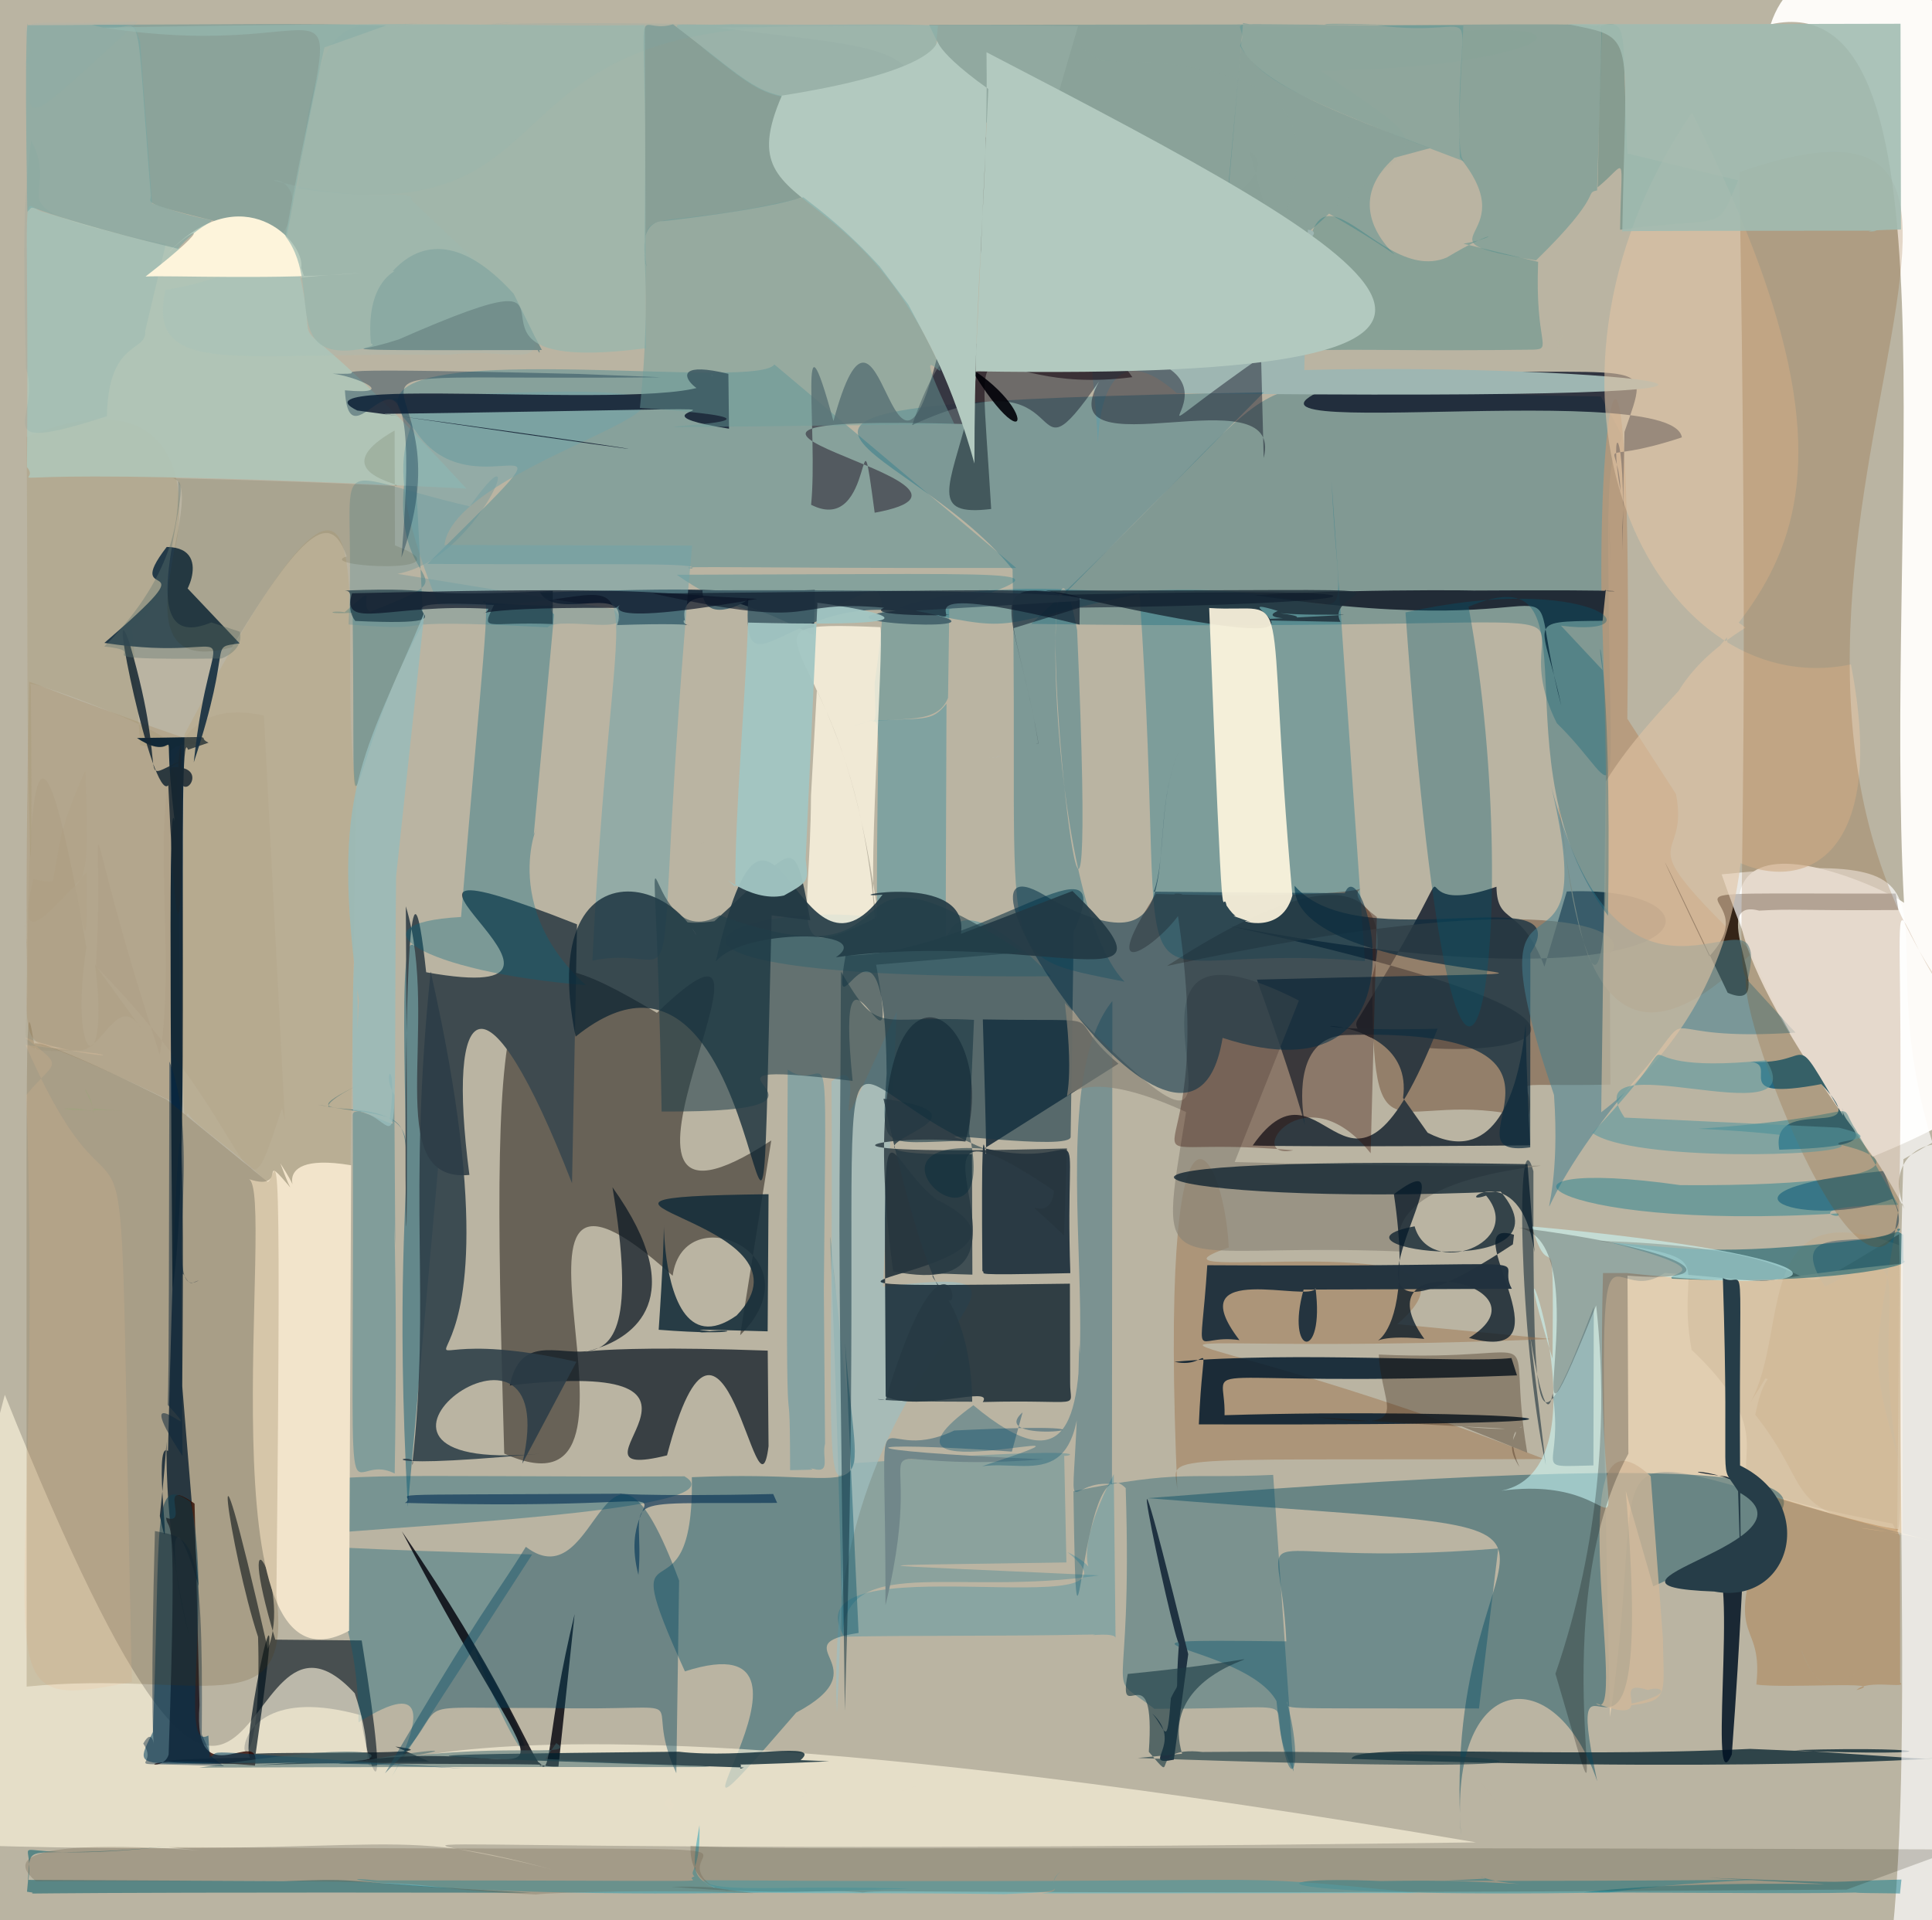 <?xml version="1.0" ?>
<svg xmlns="http://www.w3.org/2000/svg" version="1.1" width="512" height="509">
  <rect width="100%" height="100%" fill="#333333" stroke="none"/>
  <defs/>
  <g>
    <path d="M -10.0 -10.0 C -9.0 -10.0 512.0 0.0 513.0 0.0 C 514.0 0.0 512.0 509.0 513.0 509.0 C 513.0 510.0 0.0 509.0 0.0 510.0 C 0.0 509.0 0.0 510.0 -10.0 -10.0 L -10.0 -10.0" stroke-width="2.0" fill="rgb(237, 229, 204)" opacity="0.723"/>
    <path d="M 494.185 224.524 C 493.565 225.579 494.061 224.106 495.4 223.917 C 496.108 224.068 495.701 223.889 496.113 223.995 C 495.334 223.896 495.873 223.995 495.544 223.945 C 494.324 223.885 493.879 224.965 493.626 225.349 L 494.185 224.524" stroke-width="2.0" fill="rgb(52, 255, 230)" opacity="0.0"/>
    <path d="M 369.565 41.807 C 347.345 61.485 392.03 79.631 352.204 56.622 C 331.457 76.689 324.787 67.45 323.957 66.306 C 327.811 24.719 328.122 20.733 328.903 12.196 C 333.511 22.44 356.793 30.761 378.98 39.271 L 369.565 41.807" stroke-width="2.0" fill="rgb(38, 124, 133)" opacity="0.323"/>
    <path d="M 196.148 353.922 C 217.192 332.801 181.245 316.751 178.263 338.16 C 120.517 286.145 181.485 406.79 133.628 385.299 C 129.606 248.828 133.019 244.159 174.092 268.475 C 218.428 225.793 145.599 340.773 204.394 302.299 L 196.148 353.922" stroke-width="2.0" fill="rgb(17, 11, 8)" opacity="0.482"/>
    <path d="M 48.18 293.249 C 8.026 273.725 11.785 278.511 16.249 277.542 C 2.657 278.435 8.866 266.735 6.536 243.236 C 7.785 257.677 6.291 252.211 7.737 180.688 C 90.779 212.009 34.023 185.645 46.712 205.949 L 48.18 293.249" stroke-width="2.0" fill="rgb(168, 142, 101)" opacity="0.336"/>
    <path d="M 324.262 65.188 C 331.277 63.83 309.592 70.744 291.464 60.778 C 285.414 55.89 286.906 60.68 282.103 51.048 C 265.799 38.891 258.365 32.395 246.221 6.577 C 349.179 6.43 329.641 6.679 329.437 6.051 L 324.262 65.188" stroke-width="2.0" fill="rgb(48, 129, 137)" opacity="0.347"/>
    <path d="M 251.237 184.989 C 247.906 193.394 235.865 188.784 225.407 192.721 C 233.206 189.521 232.043 195.107 231.766 181.245 C 239.414 126.746 225.965 185.097 179.36 152.349 C 288.936 152.096 277.535 150.63 251.574 161.508 L 251.237 184.989" stroke-width="2.0" fill="rgb(22, 124, 146)" opacity="0.313"/>
    <path d="M 37.558 272.77 C 31.088 262.489 27.207 279.213 20.53 278.442 C 2.329 279.297 7.487 277.361 7.281 260.291 C 7.35 198.548 10.972 182.451 22.9 251.163 C 17.874 283.508 29.326 286.81 25.184 255.712 L 37.558 272.77" stroke-width="2.0" fill="rgb(108, 84, 50)" opacity="0.05"/>
    <path d="M 33.522 294.552 C 30.785 294.394 30.123 294.251 31.079 294.437 C 27.661 293.848 23.964 294.758 16.833 293.947 C 23.848 292.839 27.046 298.088 22.386 288.502 C 25.67 292.654 24.072 297.186 24.85 293.82 L 33.522 294.552" stroke-width="2.0" fill="rgb(129, 221, 105)" opacity="0.134"/>
    <path d="M 382.785 498.538 C 508.335 498.727 460.124 496.635 426.462 501.637 C 333.329 503.184 328.948 497.029 365.923 498.596 C 393.426 498.185 394.745 499.4 413.926 499.721 C 393.715 500.034 390.054 495.955 393.611 497.954 L 382.785 498.538" stroke-width="2.0" fill="rgb(0, 141, 167)" opacity="0.411"/>
    <path d="M 413.365 90.937 C 413.176 90.388 412.856 92.116 414.033 88.864 C 413.719 89.844 414.251 88.436 413.786 89.45 C 412.004 94.136 413.229 91.207 413.228 90.773 C 413.17 90.921 413.757 91.246 411.439 89.059 L 413.365 90.937" stroke-width="2.0" fill="rgb(119, 255, 101)" opacity="0.124"/>
    <path d="M 37.148 197.533 C 67.041 201.935 3.795 178.096 8.164 181.665 C 8.661 232.371 7.886 233.877 7.848 218.588 C 7.006 187.424 7.446 184.24 7.069 115.82 C 62.024 93.495 49.785 158.201 35.112 166.273 L 37.148 197.533" stroke-width="2.0" fill="rgb(165, 150, 113)" opacity="0.324"/>
    <path d="M 415.215 236.304 C 461.005 234.335 455.903 270.046 325.803 245.444 C 487.521 281.118 352.751 284.237 359.686 270.497 C 395.413 212.69 366.146 245.577 396.582 235.047 C 396.757 245.612 402.998 239.533 409.294 256.224 L 415.215 236.304" stroke-width="2.0" fill="rgb(45, 52, 62)" opacity="0.996"/>
    <path d="M 426.191 134.048 C 426.007 224.288 431.802 210.436 412.57 191.696 C 393.889 154.351 455.403 167.944 273.266 165.381 C 359.851 84.037 311.275 103.886 424.249 105.094 C 436.817 128.279 423.469 100.737 426.909 149.867 L 426.191 134.048" stroke-width="2.0" fill="rgb(0, 93, 115)" opacity="0.308"/>
    <path d="M 295.634 434.404 C 296.112 432.406 287.217 433.843 290.273 433.253 C 261.644 433.782 244.042 433.431 223.716 433.832 C 207.906 407.449 309.497 432.394 282.861 411.385 C 297.288 418.524 279.204 421.311 295.162 390.746 L 295.634 434.404" stroke-width="2.0" fill="rgb(79, 147, 162)" opacity="0.452"/>
    <path d="M 203.673 383.338 C 200.654 407.596 191.744 328.569 176.768 385.772 C 144.771 393.667 203.3 359.323 135.101 367.249 C 140.479 340.71 174.321 387.12 162.311 314.703 C 204.96 374.368 96.177 354.177 203.456 358.005 L 203.673 383.338" stroke-width="2.0" fill="rgb(11, 23, 34)" opacity="0.738"/>
    <path d="M 95.855 434.828 C 104.515 488.168 96.962 467.52 95.641 454.646 C 47.944 441.346 70.267 496.258 68.388 433.887 C 61.14 412.058 53.557 360.448 70.967 437.055 C 77.739 420.347 61.086 394.746 72.952 434.617 L 95.855 434.828" stroke-width="2.0" fill="rgb(15, 28, 38)" opacity="0.658"/>
    <path d="M 213.581 52.777 C 214.904 48.853 222.925 53.204 176.031 58.588 C 166.353 58.744 173.265 77.543 170.709 67.717 C 172.137 -9.861 166.426 10.053 178.366 6.443 C 199.235 22.222 200.695 26.264 216.241 26.135 L 213.581 52.777" stroke-width="2.0" fill="rgb(0, 104, 116)" opacity="0.268"/>
    <path d="M 504.039 362.394 C 502.994 394.267 504.671 411.245 501.582 403.876 C 432.965 390.886 484.4 391.829 448.294 357.796 C 443.692 332.684 457.7 334.375 423.907 328.916 C 500.398 331.278 462.505 351.841 503.27 327.144 L 504.039 362.394" stroke-width="2.0" fill="rgb(55, 23, 9)" opacity="0.54"/>
    <path d="M 49.822 198.734 C 46.527 188.247 50.942 310.75 45.697 341.773 C 44.78 218.735 45.052 204.606 47.089 223.87 C 41.441 182.288 49.865 204.574 36.308 195.626 C 60.63 195.328 51.158 194.941 55.273 196.859 L 49.822 198.734" stroke-width="2.0" fill="rgb(0, 27, 47)" opacity="0.895"/>
    <path d="M 282.607 414.15 C 221.692 415.151 223.629 414.339 291.268 417.574 C 252.699 423.423 222.426 410.9 223.284 435.506 C 220.482 299.936 216.311 302.341 226.511 387.835 C 302.061 382.456 280.11 386.903 282.021 385.683 L 282.607 414.15" stroke-width="2.0" fill="rgb(43, 126, 147)" opacity="0.33"/>
    <path d="M 108.078 399.398 C 101.708 283.416 121.164 299.863 84.202 292.827 C 91.936 293.751 80.336 294.856 95.164 287.475 C 71.189 299.362 107.526 287.61 107.576 303.435 C 106.671 255.673 105.733 224.264 118.708 280.269 L 108.078 399.398" stroke-width="2.0" fill="rgb(0, 84, 113)" opacity="0.463"/>
    <path d="M 426.776 287.501 C 393.65 288.128 408.228 285.165 404.931 296.224 C 368.89 287.535 363.72 312.162 363.657 258.818 C 368.901 241.146 361.513 222.006 309.263 256.045 C 410.992 234.104 433.413 246.705 426.594 252.875 L 426.776 287.501" stroke-width="2.0" fill="rgb(130, 104, 82)" opacity="0.688"/>
    <path d="M 460.648 47.799 C 454.482 62.083 458.433 57.067 429.34 60.897 C 429.661 39.42 431.414 43.126 423.389 49.648 C 424.239 5.482 425.204 5.492 423.026 7.1 C 432.52 4.533 429.455 7.642 431.308 40.683 L 460.648 47.799" stroke-width="2.0" fill="rgb(11, 101, 100)" opacity="0.299"/>
    <path d="M 407.621 69.406 C 406.744 91.116 411.556 92.436 406.427 92.684 C 371.056 93.124 363.353 92.409 345.823 92.9 C 343.261 24.788 362.775 76.859 383.385 68.273 C 397.237 59.953 397.458 62.906 387.834 64.597 L 407.621 69.406" stroke-width="2.0" fill="rgb(21, 116, 123)" opacity="0.303"/>
    <path d="M 444.159 210.476 C 447.977 230.481 429.748 219.106 464.396 252.478 C 414.538 302.667 415.983 218.15 412.929 213.951 C 420.931 266.735 428.886 289.744 424.41 158.32 C 423.645 98.527 432.767 67.308 431.254 190.512 L 444.159 210.476" stroke-width="2.0" fill="rgb(183, 152, 121)" opacity="0.849"/>
    <path d="M 233.985 341.056 C 295.139 333.817 217.139 354.483 221.799 453.992 C 227.778 340.765 213.261 293.882 227.105 383.23 C 217.127 408.692 221.064 371.22 220.36 286.638 C 233.387 276.215 213.846 320.801 237.667 268.104 L 233.985 341.056" stroke-width="2.0" fill="rgb(159, 190, 191)" opacity="0.705"/>
    <path d="M 227.533 432.834 C 206.608 436.044 234.14 441.641 210.987 453.97 C 162.572 510.169 228.676 427.858 181.51 443.023 C 161.504 398.968 184.051 433.948 183.346 391.555 C 235.731 389.17 227.213 403.209 223.968 355.921 L 227.533 432.834" stroke-width="2.0" fill="rgb(0, 80, 103)" opacity="0.419"/>
    <path d="M 378.34 300.244 C 412.737 317.982 401.371 224.961 405.506 303.583 C 364.714 304.006 334.246 303.802 331.981 303.628 C 351.354 275.894 357.091 333.235 380.968 272.691 C 320.63 274.046 375.648 264.034 371.821 291.022 L 378.34 300.244" stroke-width="2.0" fill="rgb(48, 58, 65)" opacity="1.0"/>
    <path d="M 112.184 165.132 C 90.024 205.017 94.429 239.396 93.449 162.429 C 85.596 162.904 87.731 161.674 91.328 162.281 C 101.051 153.669 94.896 159.744 98.043 162.186 C 130.324 149.361 97.638 160.531 109.595 114.889 L 112.184 165.132" stroke-width="2.0" fill="rgb(4, 97, 118)" opacity="0.32"/>
    <path d="M 250.609 248.381 C 250.864 257.303 247.762 227.143 278.513 258.776 C 148.62 259.666 193.951 238.037 232.409 243.213 C 232.25 183.759 234.683 191.318 228.265 191.264 C 245.202 190.02 246.602 191.746 250.829 186.508 L 250.609 248.381" stroke-width="2.0" fill="rgb(11, 125, 154)" opacity="0.332"/>
    <path d="M 151.593 313.643 C 128.696 254.811 118.216 264.192 124.397 311.437 C 100.441 313.661 116.998 271.362 107.551 240.235 C 108.956 458.993 104.14 175.594 112.937 257.71 C 171.547 268.262 78.477 215.643 152.918 245.014 L 151.593 313.643" stroke-width="2.0" fill="rgb(62, 74, 79)" opacity="1.0"/>
    <path d="M 422.274 388.439 C 404.952 388.834 414.561 389.966 411.473 369.366 C 408.439 386.919 401.004 315.32 409.678 388.454 C 402.442 354.739 401.615 293.421 406.372 310.456 C 406.313 382.489 406.967 386.22 422.37 346.406 L 422.274 388.439" stroke-width="2.0" fill="rgb(25, 46, 58)" opacity="0.591"/>
    <path d="M 77.107 63.79 C 89.606 108.331 64.062 64.853 123.611 129.515 C -20.298 122.394 12.881 130.356 7.149 123.82 C 7.769 43.146 5.122 54.387 11.352 56.148 C 60.96 71.253 50.966 63.868 49.987 68.565 L 77.107 63.79" stroke-width="2.0" fill="rgb(175, 197, 184)" opacity="0.89"/>
    <path d="M 547.201 50.67 C 537.009 2.862 480.244 -27.048 469.244 6.454 C 520.324 -4.833 499.123 137.139 504.582 239.315 C 498.332 234.453 414.715 196.071 496.309 306.567 C 625.217 254.742 519.859 159.577 512.684 156.067 L 547.201 50.67" stroke-width="2.0" fill="rgb(253, 251, 248)" opacity="1"/>
    <path d="M 125.424 436.172 C 148.097 473.78 138.914 473.499 125.691 436.659 C 74.748 514.547 134.688 431.287 95.012 456.562 C 95.124 382.244 22.317 392.019 181.396 391.323 C 206.798 406.218 -42.52 406.71 141.027 412.033 L 125.424 436.172" stroke-width="2.0" fill="rgb(0, 90, 117)" opacity="0.355"/>
    <path d="M 215.689 168.39 C 173.01 146.891 182.943 167.043 181.28 164.308 C 179.982 167.068 191.734 164.763 163.549 165.684 C 167.188 154.032 147.4 164.825 143.181 157.072 C 200.798 155.13 181.098 157.493 215.937 156.388 L 215.689 168.39" stroke-width="2.0" fill="rgb(0, 23, 45)" opacity="0.838"/>
    <path d="M 429.914 145.909 C 431.21 110.235 426.077 111.567 429.466 130.194 C 428.857 114.261 421.036 124.099 445.713 115.934 C 443.132 98.911 292.204 121.095 365.682 97.945 C 438.497 100.416 437.889 92.93 430.503 114.494 L 429.914 145.909" stroke-width="2.0" fill="rgb(0, 9, 30)" opacity="0.737"/>
    <path d="M 503.069 320.903 C 496.96 359.757 494.783 358.065 503.245 387.063 C 494.492 345.045 511.874 326.112 483.649 341.046 C 468.593 318.091 512.057 338.418 501.567 317.763 C 479.434 326.112 446.949 315.751 499.208 310.374 L 503.069 320.903" stroke-width="2.0" fill="rgb(52, 93, 118)" opacity="0.686"/>
    <path d="M 52.628 420.447 C 45.159 394.82 44.359 411.374 50.019 433.208 C 39.963 391.664 46.911 360.133 42.355 401.835 C 46.143 419.949 40.187 381.129 44.526 384.629 C 47.122 274.007 49.069 282.636 48.297 367.401 L 52.628 420.447" stroke-width="2.0" fill="rgb(5, 35, 62)" opacity="0.844"/>
    <path d="M 283.595 366.51 C 283.515 373.832 287.915 370.91 260.444 371.629 C 263.514 367.106 243.768 374.362 234.716 370.175 C 234.406 281.625 232.741 305.83 248.081 317.888 C 290.183 338.617 170.337 341.813 283.536 340.256 L 283.595 366.51" stroke-width="2.0" fill="rgb(0, 21, 36)" opacity="0.74"/>
    <path d="M 92.66 323.382 C 90.666 337.279 58.125 289.848 87.046 335.688 C 78.443 312.327 44.784 295.87 50.345 294.044 C 48.58 296.278 47.561 310.304 48.878 194.684 C 107.572 84.462 87.913 170.588 94.453 208.794 L 92.66 323.382" stroke-width="2.0" fill="rgb(186, 158, 109)" opacity="0.266"/>
    <path d="M 345.646 98.084 C 424.994 96.021 524.222 106.712 311.878 104.22 C 282.714 78.211 294.489 149.52 289.41 98.119 C 306.037 96.177 304.733 73.416 308.322 66.299 C 340.411 70.544 352.969 61.46 346.608 60.891 L 345.646 98.084" stroke-width="2.0" fill="rgb(158, 182, 178)" opacity="1.0"/>
    <path d="M 268.153 384.773 C 225.443 381.745 220.712 384.493 276.502 386.81 C 219.182 391.365 247.865 371.293 234.665 425.492 C 234.759 359.838 230.001 389.91 252.9 379.181 C 311.893 376.264 259.846 384.196 270.994 374.371 L 268.153 384.773" stroke-width="2.0" fill="rgb(113, 135, 138)" opacity="1.0"/>
    <path d="M 260.918 304.377 C 290.425 311.401 281.956 287.917 283.649 337.471 C 254.913 338.116 261.921 337.595 260.34 336.918 C 259.701 261.632 262.726 348.53 260.46 270.215 C 298.31 270.877 279.749 267.949 296.394 281.952 L 260.918 304.377" stroke-width="2.0" fill="rgb(38, 54, 65)" opacity="0.967"/>
    <path d="M 391.953 452.861 C 333.385 452.768 342.578 453.205 341.014 451.007 C 346.157 469.87 341.162 479.421 338.287 450.916 C 329.978 435.712 280.393 434.382 340.894 435.068 C 339.305 398.718 325.129 416.191 397.042 410.456 L 391.953 452.861" stroke-width="2.0" fill="rgb(33, 98, 117)" opacity="0.488"/>
    <path d="M 178.119 477.628 C 178.983 478.607 178.046 479.777 177.506 479.649 C 177.402 479.194 176.112 478.645 176.342 478.213 C 175.907 478.095 176.402 476.502 178.375 476.67 C 177.255 477.119 178.398 477.405 177.141 478.968 L 178.119 477.628" stroke-width="2.0" fill="rgb(234, 143, 77)" opacity="0.027"/>
    <path d="M 257.458 50.735 C 247.557 54.007 240.636 54.721 232.616 54.621 C 212.401 52.729 215.753 52.254 211.308 46.192 C 210.882 26.053 208.28 32.619 228.958 22.814 C 252.416 14.338 248.063 9.131 250.604 17.565 L 257.458 50.735" stroke-width="2.0" fill="rgb(24, 47, 50)" opacity="0.534"/>
    <path d="M 410.878 354.92 C 277.835 360.483 299.151 343.7 409.21 386.753 C 298.582 387.129 312.114 385.183 312.056 396.14 C 306.787 276.745 324.241 303.029 325.643 330.654 C 293.803 341.724 403.252 322.802 370.288 350.996 L 410.878 354.92" stroke-width="2.0" fill="rgb(155, 110, 70)" opacity="0.446"/>
    <path d="M 85.976 324.536 C 87.182 325.218 86.901 325.368 84.61 323.381 C 87.031 325.305 85.53 324.257 86.572 324.911 C 87.763 325.613 88.122 325.826 90.065 326.637 C 87.107 325.461 88.674 325.952 88.096 325.778 L 85.976 324.536" stroke-width="2.0" fill="rgb(102, 95, 224)" opacity="0.125"/>
    <path d="M 405.526 304.129 C 379.965 307.567 429.915 272.131 356.298 274.361 C 331.104 276.131 360.422 335.666 333.1 259.667 C 471.784 255.931 342.251 263.867 343.086 234.792 C 360.348 254.673 419.119 231.977 405.558 252.724 L 405.526 304.129" stroke-width="2.0" fill="rgb(14, 45, 63)" opacity="0.719"/>
    <path d="M 503.106 241.216 C 473.392 241.402 476.005 240.839 466.181 241.376 C 451.192 237.443 472.748 269.444 457.86 263.164 C 435.917 216.922 437.332 220.839 453.004 253.463 C 470.297 234.773 425.056 236.966 502.376 236.856 L 503.106 241.216" stroke-width="2.0" fill="rgb(53, 37, 24)" opacity="1.0"/>
    <path d="M 113.09 5.927 C 93.981 8.538 84.288 -3.769 79.05 50.005 C 152.938 61.365 125.809 9.389 208.866 6.943 C 133.254 4.94 119.767 7.483 136.135 5.822 C 126.99 7.461 116.669 5.448 97.687 7.711 L 113.09 5.927" stroke-width="2.0" fill="rgb(119, 166, 169)" opacity="0.17"/>
    <path d="M 475.831 273.714 C 436.287 276.355 450.414 265.175 436.52 282.535 C 397.559 327.338 414.855 333.851 411.829 290.248 C 387.141 218.037 425.899 270.644 411.127 208.615 C 430.93 284.131 470.449 228.321 463.159 259.865 L 475.831 273.714" stroke-width="2.0" fill="rgb(68, 127, 144)" opacity="0.539"/>
    <path d="M 504.157 406.522 C 480.63 403.664 500.495 405.206 512.868 408.719 C 411.799 383.025 438.975 372.534 426.664 455.104 C 423.391 297.604 423.599 349.715 441.171 337.4 C 482.618 340.684 450.678 340.422 504.228 334.914 L 504.157 406.522" stroke-width="2.0" fill="rgb(231, 210, 179)" opacity="0.866"/>
    <path d="M 497.415 280.238 C 497.685 283.405 489.051 285.621 492.756 297.47 C 494.467 276.581 493.868 276.129 496.163 273.974 C 495.056 279.382 495.312 282.687 480.513 275.322 C 485.859 280.957 493.529 286.024 498.152 281.682 L 497.415 280.238" stroke-width="2.0" fill="rgb(227, 170, 149)" opacity="0.0"/>
    <path d="M 1.279 369.714 C 71.364 544.571 60.291 412.28 94.016 448.843 C 111.004 499.197 36.152 427.717 391.169 488.353 C 70.034 492.585 100.205 483.235 146.596 495.639 C 98.415 482.421 105.878 493.697 -29.957 488.363 L 1.279 369.714" stroke-width="2.0" fill="rgb(255, 247, 224)" opacity="0.626"/>
    <path d="M 342.848 469.579 C 332.133 448.322 353.362 453.004 305.915 452.941 C 291.749 442.036 300.317 455.702 298.321 394.445 C 285.779 381.399 285.451 464.121 284.473 395.256 C 313.19 389.553 314.002 391.996 337.403 390.945 L 342.848 469.579" stroke-width="2.0" fill="rgb(0, 79, 107)" opacity="0.343"/>
    <path d="M 50.987 340.043 C 47.388 340.938 47.893 320.268 48.367 385.947 C 32.614 361.925 56.344 385.563 44.457 372.393 C 44.809 363.113 44.76 329.869 44.891 281.362 C 54.025 304.718 42.428 345.605 52.723 339.362 L 50.987 340.043" stroke-width="2.0" fill="rgb(0, 38, 69)" opacity="0.52"/>
    <path d="M 283.733 301.218 C 284.535 305.44 240.66 298.86 256.311 302.324 C 232.633 303.058 233.728 305.122 234.965 284.566 C 234.59 229.818 219.333 279.567 224.094 253.265 C 259.719 253.207 297.43 218.301 284.536 247.038 L 283.733 301.218" stroke-width="2.0" fill="rgb(22, 56, 71)" opacity="0.599"/>
    <path d="M 185.367 483.796 C 181.434 505.874 183.392 499.061 241.26 500.6 C 121.168 505.076 78.469 496.333 100.016 498.426 C 205.982 498.462 178.932 499.124 184.023 497.367 C 182.42 495.696 185.442 496.344 185.387 485.522 L 185.367 483.796" stroke-width="2.0" fill="rgb(0, 146, 176)" opacity="0.425"/>
    <path d="M 240.024 474.424 C 239.096 474.689 238.984 474.805 239.61 474.543 C 244.071 473.038 243.862 473.151 239.398 474.611 C 240.1 474.383 241.744 473.852 240.331 474.281 C 239.921 474.516 239.367 474.591 238.96 474.783 L 240.024 474.424" stroke-width="2.0" fill="rgb(255, 128, 189)" opacity="0.101"/>
    <path d="M 276.119 501.87 C 282.961 501.014 276.516 500.492 280.911 496.228 C 275.233 501.073 287.655 501.213 266.086 502.072 C 208.747 501.294 188.5 503.085 186.421 498.383 C 355.146 499.513 317.049 495.863 376.144 501.776 L 276.119 501.87" stroke-width="2.0" fill="rgb(98, 182, 191)" opacity="0.682"/>
    <path d="M 203.435 352.893 C 168.588 351.89 197.516 353.006 185.304 353.192 C 195.903 351.669 197.539 354.281 174.558 352.474 C 179.294 282.882 167.825 368.029 195.21 348.689 C 220.128 322.848 130.94 317.398 203.672 316.546 L 203.435 352.893" stroke-width="2.0" fill="rgb(22, 45, 58)" opacity="0.888"/>
    <path d="M 85.979 12.581 C 78.66 45.547 76.36 62.473 75.794 63.148 C 33.284 52.982 40.584 54.491 39.929 51.437 C 35.128 -9.584 38.958 11.63 24.456 6.565 C 57.939 6.517 79.315 6.068 102.346 6.751 L 85.979 12.581" stroke-width="2.0" fill="rgb(76, 142, 143)" opacity="0.418"/>
    <path d="M 502.776 405.511 C 471.87 400.469 481.032 395.025 465.17 375.033 C 468.466 357.77 474.068 367.287 467.328 365.271 C 471.67 356.686 473.804 356.345 463.919 371.665 C 474.46 352.473 464.091 315.209 503.446 330.107 L 502.776 405.511" stroke-width="2.0" fill="rgb(197, 165, 127)" opacity="0.285"/>
    <path d="M 311.08 466.437 C 301.9 468.235 314.011 462.259 305.305 454.119 C 309.024 458.387 309.201 464.118 310.295 450.132 C 313.098 444.285 311.155 451.715 312.546 434.294 C 314.057 449.902 290.821 340.771 314.892 438.465 L 311.08 466.437" stroke-width="2.0" fill="rgb(31, 50, 65)" opacity="1.0"/>
    <path d="M 113.782 466.929 C 42.603 467.876 58.176 469.342 88.153 466.297 C 66.038 469.046 15.935 466.568 66.332 465.921 C 63.067 464.729 78.069 393.871 67.673 465.428 C 55.049 463.755 126.343 465.693 104.773 462.95 L 113.782 466.929" stroke-width="2.0" fill="rgb(0, 18, 29)" opacity="0.693"/>
    <path d="M 269.309 150.536 C 198.032 150.696 177.196 149.843 183.311 150.739 C 186.169 149.054 163.513 149.733 113.263 149.484 C 160.411 102.88 125.833 138.341 110.027 114.04 C 80.602 86.346 200.083 104.418 205.209 96.602 L 269.309 150.536" stroke-width="2.0" fill="rgb(56, 132, 146)" opacity="0.387"/>
    <path d="M 162.539 161.429 C 170.224 169.286 148.771 163.077 145.098 166.293 C 95.02 163.568 120.738 167.759 92.374 165.529 C 94.762 117.866 83.524 124.71 124.507 134.227 C 144.716 105.527 120.353 164.844 92.436 149.997 L 162.539 161.429" stroke-width="2.0" fill="rgb(89, 141, 149)" opacity="0.328"/>
    <path d="M 510.175 466.246 C 480.059 467.475 471.978 464.49 510.249 466.171 C 529.02 464.785 477.314 470.371 358.173 466.217 C 359.026 461.997 409.305 466.178 463.812 463.571 C 519.959 466.166 516.09 462.691 475.644 463.892 L 510.175 466.246" stroke-width="2.0" fill="rgb(0, 30, 44)" opacity="0.745"/>
    <path d="M 294.677 393.396 C 280.47 391.853 284.95 411.118 285.998 356.261 C 288.615 397.095 273.451 386.853 260.286 388.652 C 306.307 373.389 222.708 398.009 257.954 372.486 C 309.628 415.696 269.437 296.648 294.786 265.339 L 294.677 393.396" stroke-width="2.0" fill="rgb(0, 80, 112)" opacity="0.343"/>
    <path d="M 402.016 364.569 C 311.719 368.128 324.952 359.248 324.52 375.125 C 391.632 373.064 469.468 377.927 317.705 377.56 C 318.858 350.587 321.665 363.35 311.255 360.961 C 343.249 358.08 388.366 361.379 400.546 359.967 L 402.016 364.569" stroke-width="2.0" fill="rgb(0, 24, 43)" opacity="0.843"/>
    <path d="M 424.705 164.546 C 403.236 164.782 409.041 164.35 413.761 187.113 C 401.852 141.645 426.769 171.682 332.386 157.769 C 363.43 155.746 408.75 156.691 382.883 156.564 C 447.485 156.161 422.538 157.261 425.55 156.37 L 424.705 164.546" stroke-width="2.0" fill="rgb(29, 38, 50)" opacity="0.953"/>
    <path d="M 205.953 398.365 C 160.064 398.731 171.151 395.841 169.188 417.475 C 161.742 388.931 199.657 400.876 107.307 398.373 C 111.982 395.677 90.705 396.351 166.789 395.917 C 158.163 395.675 171.035 396.802 204.908 396.012 L 205.953 398.365" stroke-width="2.0" fill="rgb(0, 44, 81)" opacity="0.619"/>
    <path d="M 136.923 79.327 C 148.331 100.826 137.893 91.651 118.914 94.046 C 62.217 93.282 38.906 100.281 43.814 76.849 C 83.52 70.317 80.911 47.195 72.515 47.833 C 97.646 54.588 110.002 49.629 109.09 53.112 L 136.923 79.327" stroke-width="2.0" fill="rgb(157, 192, 185)" opacity="0.194"/>
    <path d="M 147.992 468.259 C 139.521 468.427 140.687 464.712 143.897 468.139 C 138.489 467.692 161.852 467.69 89.695 467.434 C 150.486 457.724 151.301 491.673 106.493 405.897 C 157.971 480.637 137.397 488.601 152.284 427.844 L 147.992 468.259" stroke-width="2.0" fill="rgb(0, 0, 11)" opacity="0.811"/>
    <path d="M 90.902 402.186 C 85.161 402.496 84.133 402.23 81.667 402.255 C 87.797 402.408 85.291 402.322 86.013 402.351 C 84.209 402.288 86.245 402.309 86.33 402.339 C 85.836 402.345 84.794 402.318 86.586 402.337 L 90.902 402.186" stroke-width="2.0" fill="rgb(125, 124, 67)" opacity="0.188"/>
    <path d="M 430.846 395.254 C 439.192 495.565 412.619 421.989 423.284 472.185 C 412.178 439.588 383.662 442.7 387.196 486.701 C 381.03 393.986 447.968 408.613 304.139 397.111 C 492.028 382.325 500.134 393.028 438.114 420.49 L 430.846 395.254" stroke-width="2.0" fill="rgb(0, 71, 96)" opacity="0.435"/>
    <path d="M 308.022 77.748 C 300.589 104.921 285.806 79.827 300.082 99.972 C 256.735 105.596 259.073 74.533 262.676 134.914 C 229.524 139.033 284.978 102.722 245.998 18.476 C 278.931 56.968 280.256 62.272 310.595 66.265 L 308.022 77.748" stroke-width="2.0" fill="rgb(25, 0, 2)" opacity="0.536"/>
    <path d="M 280.327 159.209 C 276.61 179.968 291.408 303.436 285.447 167.065 C 276.556 119.752 276.005 237.356 298.016 260.224 C 261.853 252.829 270.185 258.167 268.343 150.939 C 239.16 114.329 166.012 106.972 334.92 103.997 L 280.327 159.209" stroke-width="2.0" fill="rgb(0, 98, 126)" opacity="0.326"/>
    <path d="M 185.51 223.627 C 185.952 223.564 185.61 223.595 185.692 223.627 C 186.148 223.354 185.32 224.014 187.197 223.061 C 185.738 223.768 186.277 223.457 186.505 223.398 C 186.76 223.397 185.815 223.569 186.144 223.561 L 185.51 223.627" stroke-width="2.0" fill="rgb(225, 37, 168)" opacity="0.035"/>
    <path d="M 504.447 334.124 C 507.782 335.468 482.859 340.749 443.121 338.94 C 440.992 337.304 457.861 337.366 426.976 329.388 C 445.263 330.584 454.041 333.319 494.091 328.503 C 511.096 325.807 498.799 324.367 504.367 327.284 L 504.447 334.124" stroke-width="2.0" fill="rgb(7, 92, 109)" opacity="0.552"/>
    <path d="M 361.722 254.786 C 290.786 248.572 310.652 282.566 301.988 157.365 C 260.141 166.114 271.685 168.127 238.024 161.022 C 260.859 153.511 285.51 156.699 298.616 156.922 C 364.389 152.091 355.211 180.311 352.901 127.797 L 361.722 254.786" stroke-width="2.0" fill="rgb(0, 111, 138)" opacity="0.326"/>
    <path d="M 504.43 307.271 C 501.125 406.074 510.225 504.087 494.143 549.907 C 614.992 288.023 488.506 281.993 504.716 320.433 C 486.707 286.734 475.578 287.398 456.256 231.767 C 529.033 224.32 493.053 241.033 512.118 302.877 L 504.43 307.271" stroke-width="2.0" fill="rgb(255, 255, 255)" opacity="0.684"/>
    <path d="M 44.902 203.466 C 58.723 201.978 44.121 219.52 47.917 196.942 C 48.797 238.405 47.338 268.704 44.6 208.146 C 40.444 212.951 27.949 152.434 34.292 170.337 C 45.51 208.552 34.977 207.061 48.906 201.283 L 44.902 203.466" stroke-width="2.0" fill="rgb(21, 39, 51)" opacity="0.854"/>
    <path d="M 387.326 378.065 C 416.744 381.148 395.121 371.779 402.666 388.841 C 393.083 374.607 425.793 381.433 348.624 375.599 C 375.373 379.1 366.239 374.492 365.391 359.047 C 413.964 361.267 398.375 347.996 404.738 385.06 L 387.326 378.065" stroke-width="2.0" fill="rgb(38, 18, 1)" opacity="0.316"/>
    <path d="M 348.911 18.042 C 382.425 41.714 380.366 34.078 342.207 63.603 C 331.483 60.839 373.816 16.107 291.846 16.151 C 270.896 3.565 288.315 6.642 387.43 8.141 C 434.798 5.628 390.752 22.653 326.694 17.642 L 348.911 18.042" stroke-width="2.0" fill="rgb(137, 162, 147)" opacity="0.062"/>
    <path d="M 23.91 481.739 C 21.586 480.747 21.077 480.697 21.583 481.101 C 23.678 482.013 22.775 480.272 24.343 480.394 C 22.215 481.898 23.365 480.536 24.391 482.878 C 22.207 480.313 23.407 482.532 21.068 483.898 L 23.91 481.739" stroke-width="2.0" fill="rgb(35, 224, 202)" opacity="0.0"/>
    <path d="M 327.201 308.021 C 484.642 312.499 362.751 299.44 371.059 331.72 C 306.306 329.064 306.687 342.302 314.321 294.763 C 268.713 273.837 287.78 313.125 282.2 265.881 C 351.592 338.459 278.145 231.405 344.226 265.208 L 327.201 308.021" stroke-width="2.0" fill="rgb(139, 134, 120)" opacity="0.676"/>
    <path d="M 218.643 382.671 C 217.659 386.412 220.75 391.286 214.384 388.992 C 216.075 389.681 215.992 389.544 209.39 389.69 C 209.33 351.049 208.022 409.536 208.759 283.515 C 220.125 291.381 218.938 262.649 218.328 342.121 L 218.643 382.671" stroke-width="2.0" fill="rgb(0, 117, 161)" opacity="0.275"/>
    <path d="M 503.027 319.344 C 474.359 319.595 488.964 323.901 487.097 321.634 C 407.054 326.493 388.499 306.033 445.312 314.141 C 520.117 314.636 507.401 301.631 450.042 299.198 C 497.213 296.006 485.976 290.479 491.737 299.341 L 503.027 319.344" stroke-width="2.0" fill="rgb(0, 117, 139)" opacity="0.397"/>
    <path d="M 301.508 465.983 C 442.588 471.104 410.123 463.562 318.672 464.387 C 303.164 462.608 312.903 474.369 304.448 464.35 C 306.379 436.818 295.982 458.575 298.862 443.71 C 364.009 437.218 304.617 435.666 313.262 464.864 L 301.508 465.983" stroke-width="2.0" fill="rgb(29, 60, 70)" opacity="0.639"/>
    <path d="M 52.872 451.958 C 50.99 477.21 69.53 456.519 67.571 468.007 C 29.034 464.575 43.111 471.036 44.687 465.058 C 47.106 395.391 44.731 407.289 44.007 402.282 C 50.647 404.825 40.973 391.046 51.558 398.554 L 52.872 451.958" stroke-width="2.0" fill="rgb(45, 5, 0)" opacity="0.814"/>
    <path d="M 281.986 327.486 C 266.867 313.072 278.224 326.479 279.331 315.646 C 227.429 280.364 285.185 346.609 236.692 337.004 C 223.901 241.223 266.547 264.89 255.843 302.596 C 236.814 300.219 202.252 306.641 282.753 304.414 L 281.986 327.486" stroke-width="2.0" fill="rgb(39, 54, 63)" opacity="0.806"/>
    <path d="M 55.556 465.853 C 59.707 463.637 47.008 463.935 123.362 468.794 C 35.693 464.034 33.641 473.344 40.513 459.091 C 42.75 402.237 39.98 390.829 50.542 398.098 C 56.348 425.496 47.111 464.555 55.223 460.028 L 55.556 465.853" stroke-width="2.0" fill="rgb(4, 67, 97)" opacity="0.546"/>
    <path d="M 264.93 200.275 C 264.939 200.005 264.934 200.355 264.85 200.388 C 264.488 200.635 264.854 200.802 261.996 200.827 C 264.696 200.792 263.944 200.776 263.083 200.814 C 262.495 200.845 263.888 200.884 264.612 200.547 L 264.93 200.275" stroke-width="2.0" fill="rgb(157, 210, 255)" opacity="0.23"/>
    <path d="M 330.651 164.357 C 375.213 161.976 349.965 163.562 339.238 162.545 C 352.321 164.219 331.943 164.747 338.632 161.936 C 318.302 155.731 374.969 178.981 277.032 156.516 C 395.545 156.656 349.559 154.336 355.242 164.833 L 330.651 164.357" stroke-width="2.0" fill="rgb(29, 44, 55)" opacity="0.82"/>
    <path d="M 57.333 468.438 C 53.684 463.018 52.88 463.438 59.396 468.161 C 27.547 466.872 43.066 469.525 37.958 462.17 C 43.365 452.463 38.812 489.345 41.055 405.832 C 51.033 407.866 53.923 406.171 53.47 459.693 L 57.333 468.438" stroke-width="2.0" fill="rgb(0, 34, 59)" opacity="0.425"/>
    <path d="M 341.502 77.762 C 332.736 77.962 330.295 77.348 321.683 72.343 C 296.343 61.997 288.539 61.96 300.126 77.528 C 308.233 64.692 315.327 59.617 320.937 55.237 C 331.326 50.613 336.63 43.274 331.166 40.179 L 341.502 77.762" stroke-width="2.0" fill="rgb(98, 159, 150)" opacity="0.004"/>
    <path d="M 179.229 470.041 C 168.97 447.442 188.79 453.745 144.405 452.711 C 102.36 452.981 123.04 449.582 102.042 470.038 C 128.521 424.802 130.456 424.493 139.354 410.011 C 159.308 425.246 159.849 365.167 179.968 418.96 L 179.229 470.041" stroke-width="2.0" fill="rgb(0, 67, 94)" opacity="0.413"/>
    <path d="M 6.768 276.977 C 37.005 345.902 30.693 253.916 34.948 445.819 C -8.228 454.612 11.959 444.274 7 290.198 C 14.676 280.786 17.497 283.41 6.546 274.979 C 18.824 279.56 32.568 280.417 25.427 279.213 L 6.768 276.977" stroke-width="2.0" fill="rgb(237, 200, 162)" opacity="0.277"/>
    <path d="M 394.775 475.295 C 394.483 475.121 394.172 474.151 392.205 472.382 C 394.443 474.531 395.15 475.878 393.511 473.685 C 396.963 478.198 395.958 476.955 396.653 477.947 C 396.239 477.373 394.503 474.887 396.405 477.559 L 394.775 475.295" stroke-width="2.0" fill="rgb(255, 87, 97)" opacity="0.031"/>
    <path d="M 268.629 166.492 C 269.426 171.988 273.001 183.683 275.182 196.95 C 275.722 197.131 273.689 197.192 275.164 197.042 C 269.701 163.441 258.932 152.749 283.392 157.622 C 386.776 155.221 365.125 160.312 286.204 161.059 L 268.629 166.492" stroke-width="2.0" fill="rgb(12, 24, 40)" opacity="0.553"/>
    <path d="M 257.034 112.433 C 152.177 109.347 275.512 127.896 231.799 135.906 C 227.249 102.078 232.273 142.612 214.951 133.797 C 216.84 114.963 211.239 76.439 220.873 111.594 C 233.671 64.353 236.222 145.381 248.699 93.161 L 257.034 112.433" stroke-width="2.0" fill="rgb(71, 74, 83)" opacity="0.816"/>
    <path d="M 38.482 87.724 C 39.045 93.477 28.688 89.851 28.337 110.326 C -5.265 121.191 11.388 110.134 6.873 97.705 C 6.14 60.542 6.169 54.952 8.268 37.259 C 17.217 54.379 -6.295 54.211 43.945 64.693 L 38.482 87.724" stroke-width="2.0" fill="rgb(16, 122, 150)" opacity="0.057"/>
    <path d="M 92.506 432.259 C 52.748 453.961 73.445 314.535 65.863 312.514 C 78.02 316.617 65.948 301.468 80.491 319.041 C 77.283 315.076 77.897 317.955 74.299 308.369 C 83.48 322.543 67.244 304.523 93.055 308.872 L 92.506 432.259" stroke-width="2.0" fill="rgb(242, 228, 203)" opacity="1.0"/>
    <path d="M 401.228 327.293 C 384.533 322.006 418.03 362.45 389.294 354.642 C 412.552 340.224 359.309 329.731 377.457 354.898 C 350.704 352.048 377.231 368.85 369.394 316.536 C 395.663 296.699 338.645 370.864 400.934 329.834 L 401.228 327.293" stroke-width="2.0" fill="rgb(5, 22, 36)" opacity="0.76"/>
    <path d="M 363.238 305.69 C 345.54 283.446 329.218 307.691 342.73 304.905 C 286.698 299.833 325.622 321.727 311.245 236.908 C 325.422 235.438 283.255 272.392 306.347 236.963 C 391.399 239.192 346.172 229.186 364.873 243.059 L 363.238 305.69" stroke-width="2.0" fill="rgb(53, 10, 0)" opacity="0.349"/>
    <path d="M 75.5 296.98 C 70.496 276.304 72.122 268.556 75.042 292.73 C 63.101 329.452 71.794 303.239 25.425 256.102 C 28.224 210.333 19.309 209.07 42.346 279.582 C 49.004 240.75 29.849 181.329 69.941 189.634 L 75.5 296.98" stroke-width="2.0" fill="rgb(110, 41, 0)" opacity="0.035"/>
    <path d="M 80.581 73.24 C 79.028 73.873 76.412 73.595 95.708 72.335 C 74.76 74.269 44.151 72.933 38.57 73.303 C 58.146 58.056 51.117 60.19 44.4 67.186 C 64.226 46.383 80.985 64.077 79.825 71.004 L 80.581 73.24" stroke-width="2.0" fill="rgb(253, 244, 219)" opacity="0.999"/>
    <path d="M 183.407 144.617 C 170.987 282.221 184.778 248.901 156.986 254.633 C 163.417 125.436 178.355 164.178 116.134 160.161 C 95.281 109.421 118.28 115.418 103.954 105.613 C 244.15 97.544 121.03 117.826 117.782 144.459 L 183.407 144.617" stroke-width="2.0" fill="rgb(111, 164, 170)" opacity="0.521"/>
    <path d="M 141.455 221.168 C 145.32 213.11 130.043 238.168 155.263 261.123 C 111.75 257.65 91.87 244.766 122.187 243.058 C 127.639 176.953 130.357 156.215 127.935 159.676 C 157.778 161.955 142.44 158.441 146.838 162.882 L 141.455 221.168" stroke-width="2.0" fill="rgb(0, 103, 130)" opacity="0.336"/>
    <path d="M 8.052 13.36 C 6.619 18.166 5.665 17.312 5.239 18.388 C 5.715 17.642 7.681 15.313 7.985 17.83 C 7.473 33.646 5.597 34.071 36.597 5.735 C 4.808 7.247 4.144 2.39 8.764 15.276 L 8.052 13.36" stroke-width="2.0" fill="rgb(153, 178, 179)" opacity="0.16"/>
    <path d="M 345.467 341.828 C 340.554 359.347 351.16 361.243 348.623 341.449 C 347.517 345.503 311.994 333.698 328.462 355.216 C 315.768 353.377 318.121 363.444 319.942 335.366 C 419.103 336.034 395.344 332.039 400.646 341.615 L 345.467 341.828" stroke-width="2.0" fill="rgb(33, 50, 62)" opacity="0.975"/>
    <path d="M 213.69 475.825 C 214.033 475.728 212.674 476.441 212.506 476.403 C 213.89 475.843 213.018 476.192 213.678 475.884 C 213.799 476.038 213.652 476.652 214.763 477.241 C 213.332 476.413 213.887 476.07 213.458 473.775 L 213.69 475.825" stroke-width="2.0" fill="rgb(174, 188, 219)" opacity="0.083"/>
    <path d="M 193.196 113.632 C 154.06 107.455 237.181 107.782 101.794 109.71 C 212.671 125.968 161.271 117.633 94.682 108.811 C 73.052 98.361 195.194 111.09 188.526 99.202 C 194.34 113.103 168.185 93.041 193.028 99.091 L 193.196 113.632" stroke-width="2.0" fill="rgb(14, 24, 45)" opacity="0.834"/>
    <path d="M 217.233 169.359 C 207.596 181.729 223.314 177.432 232.333 240.189 C 229.383 242.209 234.317 171.578 233.324 166.243 C 187.204 164.284 226.525 169.204 231.828 243.436 C 207.803 255.373 214.751 247.158 214.923 210.907 L 217.233 169.359" stroke-width="2.0" fill="rgb(255, 248, 227)" opacity="0.787"/>
    <path d="M 356.386 236.763 C 361.287 223.311 381.393 293.764 323.994 275.104 C 315.344 328.917 242.484 214.877 278.245 238.191 C 317.858 259.612 302.315 222.011 312.29 199.523 C 306.969 211.542 309.096 227.339 305.755 236.358 L 356.386 236.763" stroke-width="2.0" fill="rgb(0, 44, 67)" opacity="0.537"/>
    <path d="M 204.486 242.626 C 200.477 404.372 208.182 229.889 152.543 274.775 C 140.42 215.45 195.506 234.657 186.564 266.316 C 189.146 236.38 171.631 246.533 189.321 244.186 C 211.247 224.555 210.194 219.359 214.735 243.935 L 204.486 242.626" stroke-width="2.0" fill="rgb(9, 33, 49)" opacity="0.73"/>
    <path d="M 219.775 466.861 C 181.083 468.693 197.411 466.943 188.753 467.965 C 201.267 465.913 193.714 469.88 197.137 468.507 C 98.916 465.284 93.299 465.261 179.806 464.316 C 197.213 466.302 218.205 461.364 212.162 466.543 L 219.775 466.861" stroke-width="2.0" fill="rgb(0, 31, 44)" opacity="0.757"/>
    <path d="M 242.519 161.855 C 276.093 168.205 208.767 165.145 237.392 161.886 C 208.558 158.861 196.455 185.385 198.309 158.778 C 196.776 160.415 186.239 165.358 186.165 156.484 C 206.607 156.295 299.436 156.488 284.913 159.36 L 242.519 161.855" stroke-width="2.0" fill="rgb(66, 97, 106)" opacity="0.921"/>
    <path d="M 334.886 121.421 C 340.753 98.277 277.298 126.178 291.264 101.105 C 269.835 132.132 287.58 91.683 241.731 112.683 C 261.227 55.755 276.779 132.63 257.617 92.973 C 361.594 85.417 278.153 134.046 334.201 94.599 L 334.886 121.421" stroke-width="2.0" fill="rgb(0, 2, 24)" opacity="0.409"/>
    <path d="M 284.213 236.182 C 317.203 268.369 275.95 246.185 221.514 253.743 C 232.553 246.33 196.695 246.022 189.681 254.909 C 204.898 189.551 210.917 268.123 233.88 237.143 C 219.759 238.392 257.288 230.517 254.642 247.556 L 284.213 236.182" stroke-width="2.0" fill="rgb(34, 57, 68)" opacity="0.909"/>
    <path d="M 142.065 89.892 C 146.33 102.986 134.345 74.638 143.607 92.779 C 75.25 92.954 102.39 92.633 98.293 91.006 C 96.081 66.926 114.778 70.735 104.045 71.905 C 110.663 64.606 121.374 61.579 136.123 77.852 L 142.065 89.892" stroke-width="2.0" fill="rgb(79, 121, 126)" opacity="0.638"/>
    <path d="M 424.337 294.831 C 493.388 241.354 442.756 149.843 462.582 166.392 C 392.792 209.666 511.206 282.175 490.51 176.114 C 438.177 186.875 397.821 104.132 448.373 29.851 C 511.076 153.745 453.685 162.053 425.54 207.126 L 424.337 294.831" stroke-width="2.0" fill="rgb(224, 196, 164)" opacity="0.592"/>
    <path d="M 488.221 293.63 C 488.126 299.503 503.538 303.87 471.531 304.755 C 468.783 289.375 498.208 303.795 482.664 287.363 C 457.315 292.131 471.922 282.2 463.836 281.437 C 482.035 282.468 473.586 270.786 488.439 295.78 L 488.221 293.63" stroke-width="2.0" fill="rgb(37, 104, 128)" opacity="1.0"/>
    <path d="M 503.555 446.012 C 505.742 447.726 494.695 445.059 492.018 447.981 C 501.603 445.423 472.777 447.643 465.455 446.506 C 467.549 426.755 454.411 438.576 470.772 396.88 C 515.451 410.655 499.845 402.076 503.5 407.11 L 503.555 446.012" stroke-width="2.0" fill="rgb(163, 102, 39)" opacity="0.33"/>
    <path d="M 437.453 391.302 C 411.618 367.109 432.447 459.561 422.906 451.471 C 440.886 458.231 425.478 444.295 436.772 447.981 C 440.215 446.439 446.274 449.745 424.367 453.042 C 443.023 450.503 440.919 452.718 440.698 434.442 L 437.453 391.302" stroke-width="2.0" fill="rgb(210, 185, 153)" opacity="0.759"/>
    <path d="M 144.531 466.244 C 213.27 469.554 212.486 467.888 52.8 468.542 C 97.376 461.445 102.913 464.961 95.999 466.727 C 121.513 462.341 122.004 463.977 96.027 467.386 C 131.371 461.096 153.628 466.324 147.423 462.014 L 144.531 466.244" stroke-width="2.0" fill="rgb(59, 97, 103)" opacity="0.515"/>
    <path d="M 146.479 165.424 C 128.524 164.64 127.38 167.842 130.9 160.356 C 89.432 158.33 134.641 166.416 94.136 164.595 C 91.105 160.553 94.494 156.727 91.416 156.527 C 121.192 155.437 103.994 158.64 146.494 156.61 L 146.479 165.424" stroke-width="2.0" fill="rgb(19, 50, 64)" opacity="0.649"/>
    <path d="M 475.404 273.896 C 452.839 235.604 465.721 322.374 460.947 45.613 C 567.02 8.902 432.911 168.553 523.937 273.629 C 495.796 245.732 505.688 205.313 503.2 325.274 C 490.303 356.262 449.605 240.286 466.822 260.104 L 475.404 273.896" stroke-width="2.0" fill="rgb(123, 64, 0)" opacity="0.195"/>
    <path d="M 104.754 330.085 C 103.722 310.084 105.58 332.581 104.6 390.583 C 90.357 383.355 94.024 419.265 93.48 295.461 C 93.856 291.899 107.41 300.979 103.305 296.596 C 105.593 279.012 100.796 284.466 104.501 290.159 L 104.754 330.085" stroke-width="2.0" fill="rgb(20, 113, 139)" opacity="0.337"/>
    <path d="M 254.27 95.857 C 277.669 108.753 272.499 127.826 251.309 87.027 C 234.047 66.707 225.815 61.893 227.252 59.14 C 216.153 47.566 211.09 41.194 220.807 51.569 C 240.797 56.102 253.211 50.405 254.174 50.137 L 254.27 95.857" stroke-width="2.0" fill="rgb(0, 0, 7)" opacity="0.899"/>
    <path d="M 63.499 170.535 C 54.813 171.809 62.175 169.442 51.351 202.082 C 56.015 157.702 67.489 176.496 27.659 170.415 C 57.671 144.597 31.367 161.53 44.185 144.977 C 58.117 145.154 46.104 163.318 49.125 155.348 L 63.499 170.535" stroke-width="2.0" fill="rgb(22, 47, 65)" opacity="0.913"/>
    <path d="M 247.135 21.555 C 223.075 25.953 222.907 25.373 228.753 24.849 C 204.598 28.027 203.034 25.846 187.777 13.93 C 176.506 4.05 174.637 7.22 193.998 6.419 C 225.619 6.777 235.627 6.141 248.552 6.793 L 247.135 21.555" stroke-width="2.0" fill="rgb(134, 177, 172)" opacity="0.621"/>
    <path d="M 40.3 53.903 C 62.819 62.09 57.458 53.992 47.176 65.948 C 2.599 55.156 10.147 53.548 7.244 56.151 C 6.382 6.007 7.404 5.204 7.367 6.681 C 41.658 6.693 34.26 5.416 37.109 10.903 L 40.3 53.903" stroke-width="2.0" fill="rgb(118, 167, 162)" opacity="0.578"/>
    <path d="M -4.752 416.312 C -2.18 415.758 -3.342 415.957 -3.477 417.145 C -0.783 421.209 -1.791 420.513 -2.361 419.428 C -2.361 418.203 -1.791 417.118 -2.411 419.857 C -3.38 421.711 -3.416 422.749 -5.557 422.654 L -4.752 416.312" stroke-width="2.0" fill="rgb(178, 192, 240)" opacity="0.323"/>
    <path d="M 63.607 167.463 C 63.033 166.55 65.892 171.58 58.714 174.558 C 16.324 174.995 42.581 172.973 27.64 171.37 C 47.606 151.336 47.434 134.796 47.22 127.661 C 51.466 129.67 33.441 174.472 56.015 164.979 L 63.607 167.463" stroke-width="2.0" fill="rgb(95, 115, 111)" opacity="0.366"/>
    <path d="M 423.241 50.475 C 419.686 51.169 425.3 51.205 407.072 69.019 C 372.333 63.219 404.984 63.996 386.875 41.74 C 385.315 -5.765 396.37 10.863 365.007 6.712 C 426.429 6.171 423.53 6.468 424.533 7.583 L 423.241 50.475" stroke-width="2.0" fill="rgb(70, 139, 139)" opacity="0.404"/>
    <path d="M 257.692 337.863 C 234.143 337.337 257.216 334.464 257.642 371.545 C 228.452 371.585 231.358 370.348 234.664 371.116 C 258.141 293.367 258.65 401.842 234.13 291.234 C 273.263 296.523 205.515 306.507 257.578 305.973 L 257.692 337.863" stroke-width="2.0" fill="rgb(38, 57, 67)" opacity="0.824"/>
    <path d="M 138.404 387.978 C 150.477 336.87 78.104 391.003 142.833 385.345 C 89.394 390.334 111.833 383.829 109.232 388.344 C 114.248 343.674 107.876 318.663 114.124 257.535 C 145.319 395.414 83.494 345.513 152.758 360.966 L 138.404 387.978" stroke-width="2.0" fill="rgb(44, 61, 71)" opacity="0.874"/>
    <path d="M 331.513 244.429 C 325.328 242.677 339.293 249.214 342.489 237.368 C 334.807 149.926 343.571 162.731 320.445 161.16 C 324.369 260.722 323.814 233.886 325.049 240.038 C 327.523 243.729 328.122 242.56 326.904 242.809 L 331.513 244.429" stroke-width="2.0" fill="rgb(255, 246, 223)" opacity="0.914"/>
    <path d="M 70.718 313.12 C 73.135 315.5 74.78 277.84 73.251 422.776 C 77.652 458.533 53.005 442.483 7.059 447.066 C 7.102 258.48 6.471 261.704 9.242 277.892 C 15.476 282.757 -9.374 265.086 44.205 291.485 L 70.718 313.12" stroke-width="2.0" fill="rgb(80, 49, 0)" opacity="0.168"/>
    <path d="M 503.778 60.827 C 491.616 61.056 495.567 61.679 497.32 61.143 C 418.19 61.197 431.092 61.215 429.916 61.565 C 430.885 7.733 433.924 10.184 415.461 6.405 C 470.663 6.421 477.738 6.322 503.658 6.298 L 503.778 60.827" stroke-width="2.0" fill="rgb(160, 187, 177)" opacity="0.886"/>
    <path d="M 472.212 412.681 C 458.884 409.94 464.16 395.114 458.949 465.06 C 451.75 481.159 462.674 398.858 451.548 417.786 C 495.65 389.731 428.626 388.062 457.377 391.359 C 464.308 393.994 469.295 396.449 468.813 399.489 L 472.212 412.681" stroke-width="2.0" fill="rgb(0, 18, 35)" opacity="0.863"/>
    <path d="M 503.516 501.928 C 503.802 501.806 483.541 501.828 495.711 501.49 C 486.525 502.077 455.115 501.703 419.621 501.599 C 458.95 496.954 521.111 501.536 452.804 497.75 C 497.703 499.395 480.005 498.747 503.905 498.206 L 503.516 501.928" stroke-width="2.0" fill="rgb(3, 120, 138)" opacity="0.464"/>
    <path d="M 213.505 227.71 C 214.124 233.429 214.717 233.523 207.762 237.373 C 198.388 239.491 188.668 229.533 194.874 235.023 C 194.755 215.148 197.563 184.973 198.232 165.027 C 270.45 166.796 211.271 158.829 216.625 159.843 L 213.505 227.71" stroke-width="2.0" fill="rgb(163, 198, 195)" opacity="0.946"/>
    <path d="M 424.712 177.635 C 422.361 163.612 427.204 173.057 426.15 242.73 C 394.944 201.037 425.505 145.559 389.176 160.818 C 405.337 247.975 386.485 359.362 372.47 162.326 C 422.045 151.34 440.012 169.188 413.68 165.847 L 424.712 177.635" stroke-width="2.0" fill="rgb(0, 89, 112)" opacity="0.339"/>
    <path d="M 489.382 500.871 C 247.531 502.556 235.41 500.622 228.664 501.623 C 218.784 500.57 208.068 502.62 177.943 500.133 C 209.42 499.503 182.272 506.883 183.002 489.272 C 197.149 490.599 278.45 489.375 518.328 490.229 L 489.382 500.871" stroke-width="2.0" fill="rgb(25, 19, 0)" opacity="0.18"/>
    <path d="M 487.341 298.908 C 502.239 302.575 482.75 302.112 488.122 303.612 C 488.32 306.534 432.373 307.928 421.954 300.277 C 454.865 265.815 420.93 285.955 468.078 281.042 C 481.286 302.361 416.036 274.881 430.524 296.235 L 487.341 298.908" stroke-width="2.0" fill="rgb(85, 151, 158)" opacity="0.563"/>
    <path d="M 441.387 136.758 C 442.558 137.759 441.868 138.843 442.275 138.29 C 441.081 137.09 439.468 136.637 439.195 137.232 C 439.668 137.068 440.055 135.683 440.236 136.816 C 440.853 136.227 442.599 135.367 441.385 136.297 L 441.387 136.758" stroke-width="2.0" fill="rgb(140, 119, 200)" opacity="0.0"/>
    <path d="M 490.801 444.202 C 492.105 443.177 492.16 443.633 489.673 444.644 C 483.751 447.115 481.1 444.702 483.581 446.381 C 480.067 444.734 477.151 437.628 477.432 437.424 C 481.691 448.045 484.08 445.999 487.366 445.479 L 490.801 444.202" stroke-width="2.0" fill="rgb(150, 191, 181)" opacity="0.107"/>
    <path d="M 256.836 300.436 C 265.446 338.06 223.38 301.161 260.902 304.515 C 212.438 284.667 230.47 242.699 223.898 453.468 C 221.695 295.362 222.62 335.819 222.857 257.527 C 233.032 275.001 232.512 268.979 258.123 270.332 L 256.836 300.436" stroke-width="2.0" fill="rgb(13, 46, 60)" opacity="0.511"/>
    <path d="M 286.093 165.567 C 234.055 152.756 257.685 166.222 248.071 162.871 C 262.217 163.024 227.712 163.81 234.294 161.087 C 207.301 158.677 219.541 167.551 172.996 157.307 C 262.572 156.583 279.561 155.383 286.142 158.447 L 286.093 165.567" stroke-width="2.0" fill="rgb(11, 21, 39)" opacity="0.633"/>
    <path d="M 171.169 92.306 C 108.614 100.379 168.197 62.512 105.652 89.974 C 70.666 101.303 86.892 77.378 75.672 62.658 C 89.899 -18.547 96.118 17.982 27.364 7.323 C 127.972 5.443 132.592 7.167 170.895 6.658 L 171.169 92.306" stroke-width="2.0" fill="rgb(150, 184, 175)" opacity="0.68"/>
    <path d="M 424.812 337.447 C 422.252 431.141 439.571 389.601 397.829 395.146 C 429.567 388.834 394.466 305.293 411.437 360.113 C 411.768 318 411.2 343.35 406.002 325.104 C 491.247 332.876 495.305 344.299 431.087 337.435 L 424.812 337.447" stroke-width="2.0" fill="rgb(206, 255, 255)" opacity="0.536"/>
    <path d="M 406.668 331.951 C 402.727 305.683 384.415 320.209 393.833 316.91 C 404.408 329.537 378.796 339.046 374.884 325.055 C 346.507 330.462 418.42 340.625 397.69 315.852 C 306.782 319.92 257.191 305.9 404.806 308.575 L 406.668 331.951" stroke-width="2.0" fill="rgb(6, 27, 42)" opacity="0.74"/>
    <path d="M 16.633 219.266 C 21.548 239.512 23.421 262.767 22.921 231.263 C 11.49 243.732 4.287 252.213 8.839 233.096 C 20.102 234.978 8.948 233.928 22.611 204.314 C 23.808 237.356 22.676 233.405 13.087 238.611 L 16.633 219.266" stroke-width="2.0" fill="rgb(122, 97, 4)" opacity="0.026"/>
    <path d="M 104.965 232.354 C 104.062 321.83 107.207 294.661 93.575 294.398 C 93.035 267.695 93.986 234.531 94.802 265.865 C 94.569 292.965 93.882 288.366 95.104 265.118 C 87.256 208.902 96.531 200.869 112.477 162.331 L 104.965 232.354" stroke-width="2.0" fill="rgb(151, 188, 186)" opacity="0.82"/>
    <path d="M 272.444 52.154 C 279.27 63.914 277.226 65.169 258.764 71.39 C 238.947 58.264 245.979 48.577 246.871 39.328 C 243.704 10.984 239.869 13.626 189.798 7.29 C 269.808 6.239 274.65 6.841 285.692 6.957 L 272.444 52.154" stroke-width="2.0" fill="rgb(162, 189, 177)" opacity="0.284"/>
    <path d="M 258.458 98.427 C 426.653 101.199 369.223 69.798 261.433 13.84 C 261.976 51.907 258.263 71.167 258.233 122.853 C 235.281 40.268 191.254 62.009 207.205 25.342 C 277.248 14.265 228.458 -0.255 261.914 23.585 L 258.458 98.427" stroke-width="2.0" fill="rgb(178, 201, 191)" opacity="1.0"/>
    <path d="M 75.151 498.622 C 99.531 497.817 83.448 498.6 140.67 501.701 C -25.855 501.422 16.261 502.482 7.159 501.439 C 8.894 485.718 2.463 493.661 44.113 489.423 C -2.934 494.652 9.434 483.787 7.534 498.296 L 75.151 498.622" stroke-width="2.0" fill="rgb(0, 93, 105)" opacity="0.522"/>
    <path d="M 104.669 144.565 C 125.686 152.585 82.863 150.269 91.881 147.488 C 88.027 136.872 82.245 136.897 61.518 171.549 C 27.779 180.977 55.99 129.95 45.881 126.757 C 156.888 129.347 71.976 132.672 104.577 114.11 L 104.669 144.565" stroke-width="2.0" fill="rgb(36, 36, 0)" opacity="0.115"/>
    <path d="M 232.179 255.711 C 239.58 295.79 220.794 236.037 225.956 286.515 C 169.68 279.683 237.094 294.979 175.333 294.627 C 173.507 187.006 168.31 255.504 190.713 242.597 C 248.452 263.765 214.157 215.297 270.911 252.427 L 232.179 255.711" stroke-width="2.0" fill="rgb(32, 62, 73)" opacity="0.566"/>
    <path d="M 431.538 385.322 C 406.466 431.16 432.184 511.805 412.208 443.648 C 436.816 372.031 414.662 316.908 424.597 342.114 C 396.765 410.957 426.638 327.998 401.684 325.297 C 451.976 331.629 457.95 340.264 431.307 338.122 L 431.538 385.322" stroke-width="2.0" fill="rgb(0, 0, 0)" opacity="0.24"/>
    <path d="M 460.38 388.098 C 482.089 397.983 474.99 425.715 454.284 421.859 C 413.238 420.32 484.562 408.608 460.744 395.478 C 454.994 386.329 458.501 398.982 456.579 338.791 C 463.872 342.315 459.948 321.823 461.499 423.33 L 460.38 388.098" stroke-width="2.0" fill="rgb(38, 61, 72)" opacity="1.0"/>
    <path d="M 387.796 6.793 C 386.878 26.488 385.857 41.944 388.182 42.846 C 342.638 25.637 334.46 21.327 328.606 12.171 C 332.256 4.138 314.906 7.027 367.023 6.461 C 343.865 6.062 355.335 6.545 348.94 6.602 L 387.796 6.793" stroke-width="2.0" fill="rgb(89, 149, 150)" opacity="0.442"/>
    <path d="M 200.666 158.74 C 149.317 167.824 168.615 157.639 163.154 161.133 C 119.154 160.847 128.927 164.273 129.414 161.366 C 103.432 159.861 90.171 167.372 93.299 157.256 C 155.692 155.793 168.432 156.476 189.594 158.129 L 200.666 158.74" stroke-width="2.0" fill="rgb(11, 20, 38)" opacity="0.688"/>
    <path d="M 240.706 80.711 C 261.51 119.43 235.487 76.451 252.908 112.402 C 98.965 114.147 244.329 113.226 169.581 108.131 C 176.57 41.372 154.075 66.511 212.918 52.291 C 217.762 56.031 224.414 61.07 233.163 70.661 L 240.706 80.711" stroke-width="2.0" fill="rgb(108, 158, 156)" opacity="0.455"/>
    <path d="M 175.151 99.997 C 64.981 101.171 126.519 91.904 106.394 147.752 C 112.822 71.039 92.72 128.303 91.409 103.46 C 106.236 104.836 93.977 99.67 88.18 99.056 C 104.729 99.368 66.762 97.012 153.259 99.115 L 175.151 99.997" stroke-width="2.0" fill="rgb(0, 37, 65)" opacity="0.353"/>
    <path d="M 199.826 501.846 C 178.987 500.736 146.22 501.564 142.024 502.173 C 94.213 499.963 141.954 498.077 9.481 498.647 C -13.196 479.706 113.873 497.481 44.644 489.611 C 238.077 491.032 170.512 486.838 189.205 500.382 L 199.826 501.846" stroke-width="2.0" fill="rgb(104, 91, 69)" opacity="0.281"/>
  </g>
</svg>
